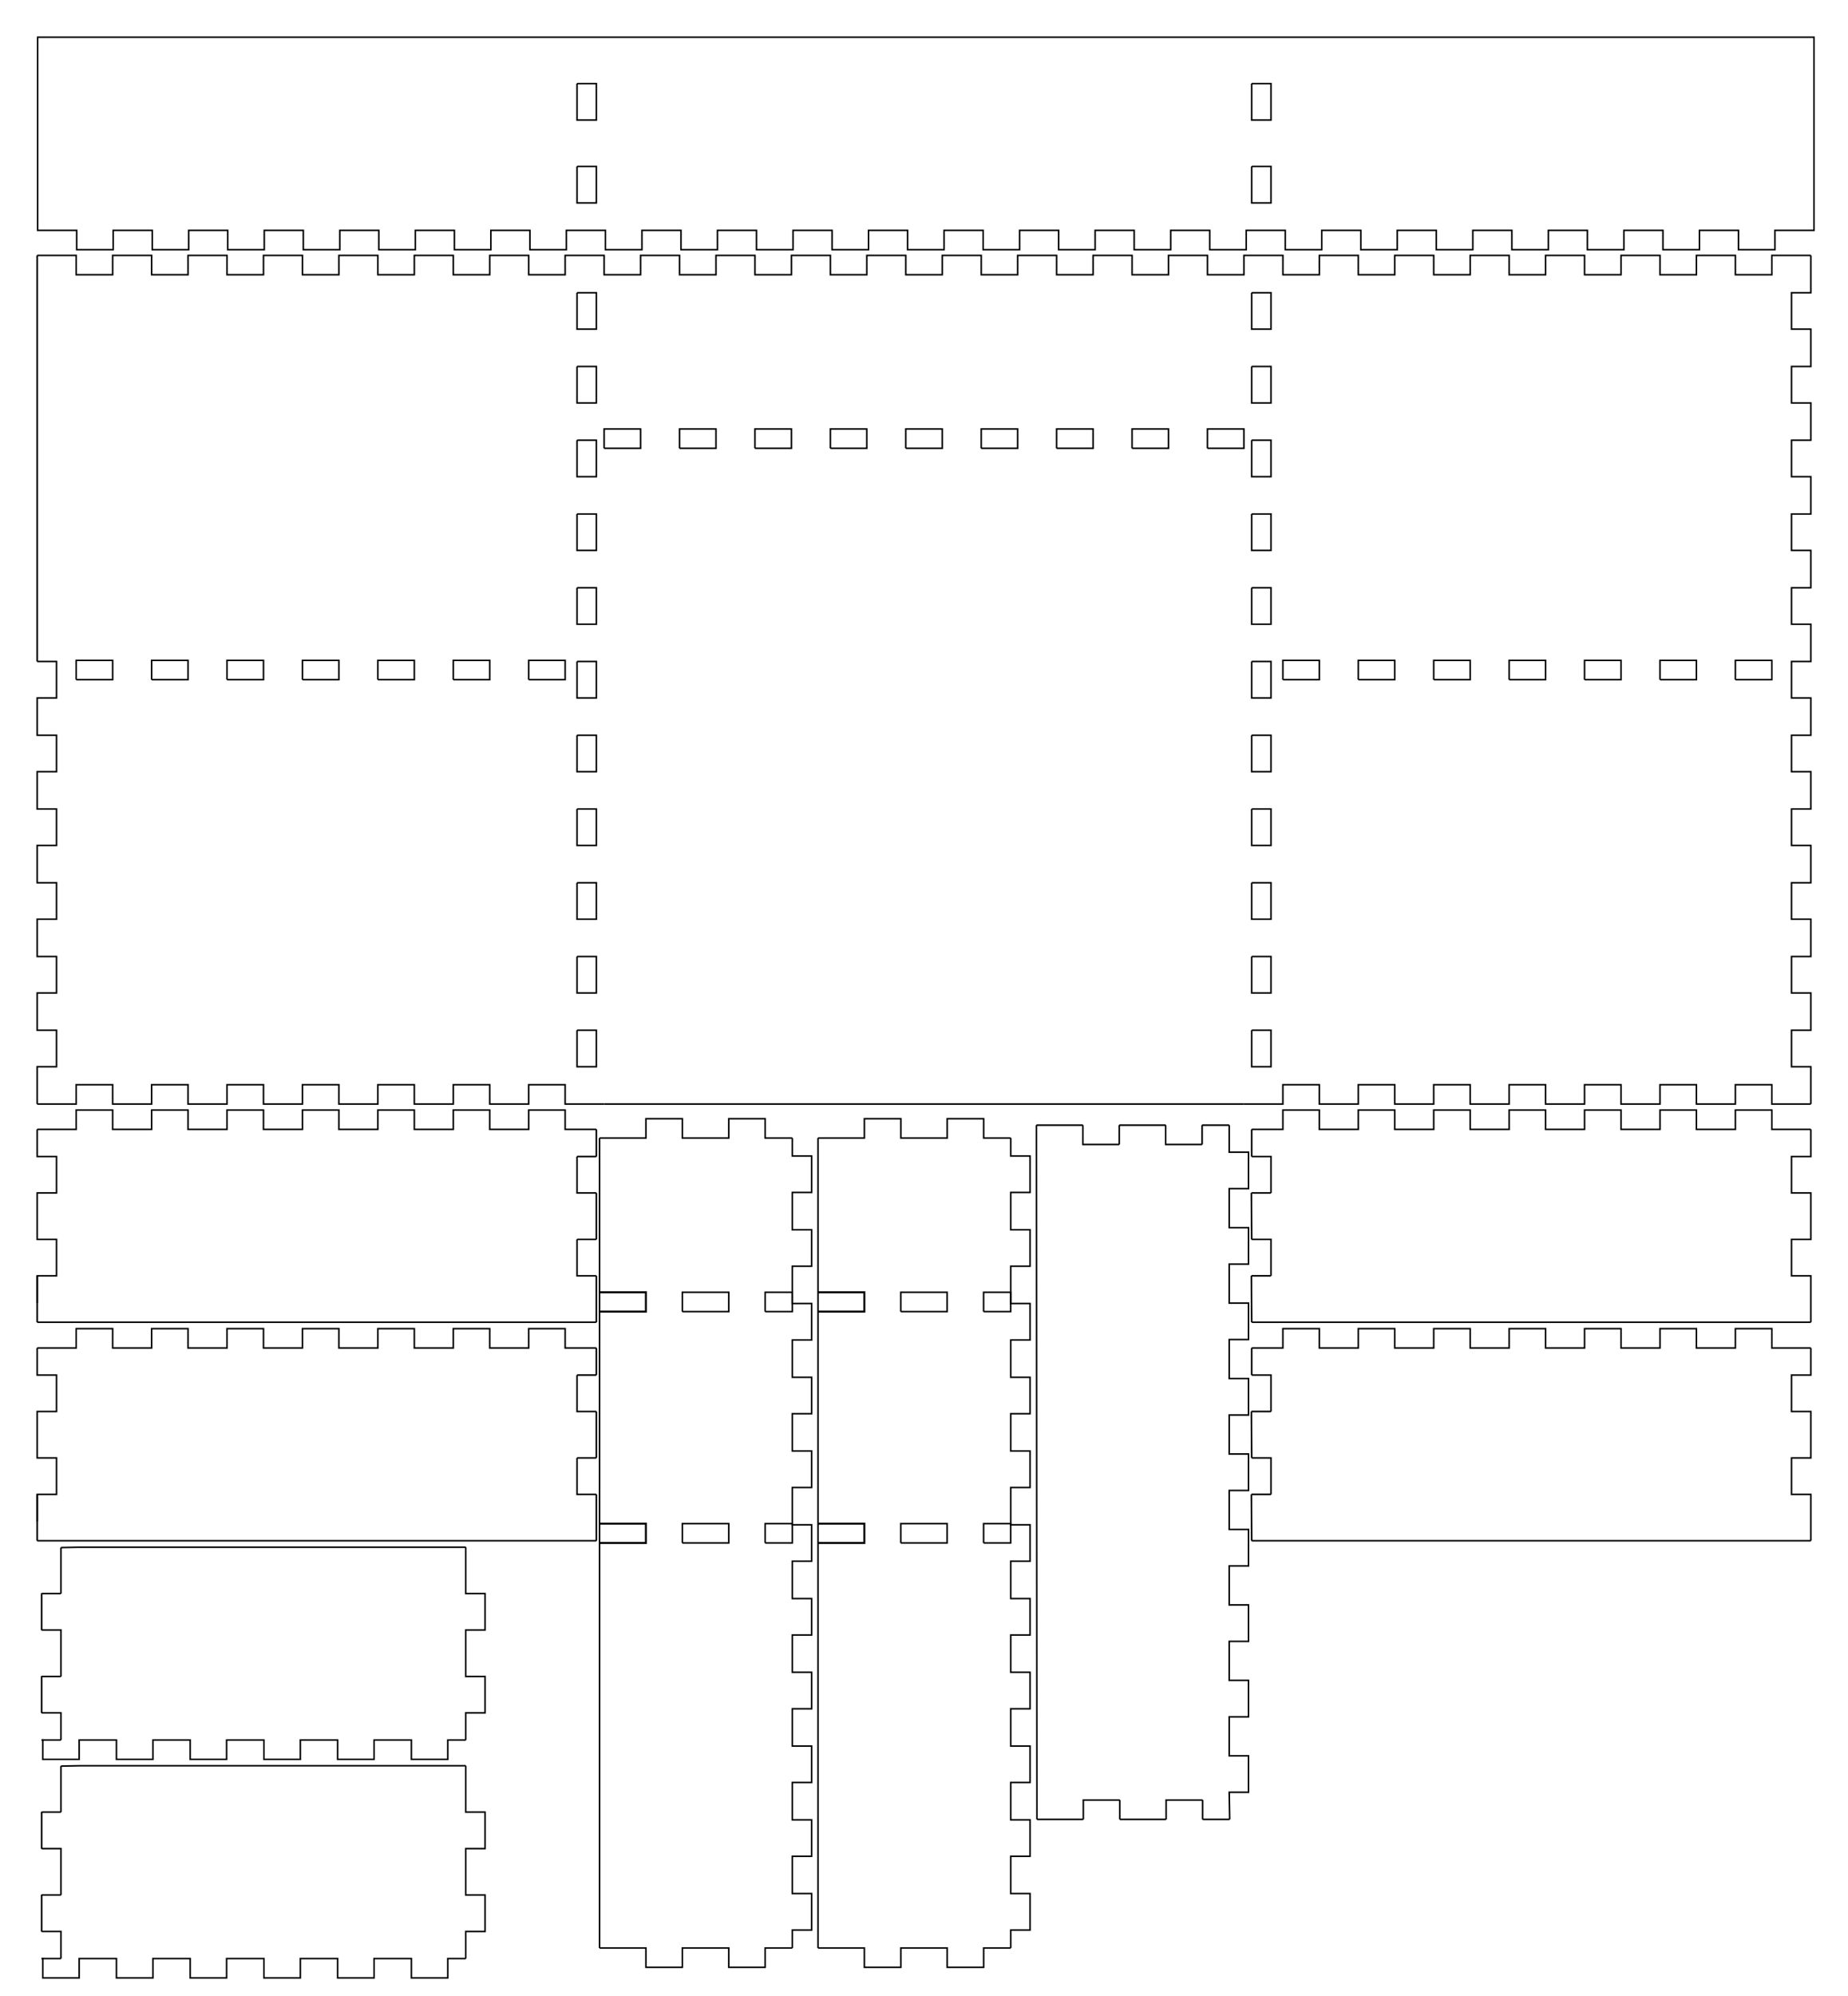 <?xml version="1.0" encoding="UTF-8" standalone="no"?>
<!-- Created with Inkscape (http://www.inkscape.org/) -->

<svg
   xmlns:dc="http://purl.org/dc/elements/1.1/"
   xmlns:cc="http://creativecommons.org/ns#"
   xmlns:rdf="http://www.w3.org/1999/02/22-rdf-syntax-ns#"
   xmlns:svg="http://www.w3.org/2000/svg"
   xmlns="http://www.w3.org/2000/svg"
   xmlns:sodipodi="http://sodipodi.sourceforge.net/DTD/sodipodi-0.dtd"
   xmlns:inkscape="http://www.inkscape.org/namespaces/inkscape"
   id="svg8"
   version="1.1"
   viewBox="0 0 304.359 328.554"
   height="328.554mm"
   width="304.359mm"
   sodipodi:docname="drawer_base.svg"
   inkscape:version="0.92.1 r15371">
  <sodipodi:namedview
     fit-margin-bottom="6"
     fit-margin-right="6"
     fit-margin-left="6"
     fit-margin-top="6"
     inkscape:window-maximized="1"
     inkscape:window-y="-8"
     inkscape:window-x="-8"
     inkscape:window-height="997"
     inkscape:window-width="1680"
     showgrid="false"
     inkscape:current-layer="layer1"
     inkscape:document-units="mm"
     inkscape:cy="423.36953"
     inkscape:cx="280.78699"
     inkscape:zoom="0.49497475"
     inkscape:pageshadow="2"
     inkscape:pageopacity="0.0"
     borderopacity="1.0"
     bordercolor="#666666"
     pagecolor="#ffffff"
     id="base" />
  <defs
     id="defs2">
    <inkscape:path-effect
       effect="bspline"
       id="path-effect9081"
       is_visible="true"
       weight="33.333"
       steps="2"
       helper_size="0"
       apply_no_weight="true"
       apply_with_weight="true"
       only_selected="false" />
    <inkscape:path-effect
       effect="bspline"
       id="path-effect8859"
       is_visible="true"
       weight="33.333"
       steps="2"
       helper_size="0"
       apply_no_weight="true"
       apply_with_weight="true"
       only_selected="false" />
    <inkscape:path-effect
       effect="bspline"
       id="path-effect8855"
       is_visible="true"
       weight="33.333"
       steps="2"
       helper_size="0"
       apply_no_weight="true"
       apply_with_weight="true"
       only_selected="false" />
    <inkscape:path-effect
       effect="bspline"
       id="path-effect8827"
       is_visible="true"
       weight="33.333"
       steps="2"
       helper_size="0"
       apply_no_weight="true"
       apply_with_weight="true"
       only_selected="false" />
    <inkscape:path-effect
       effect="bspline"
       id="path-effect8823"
       is_visible="true"
       weight="33.333"
       steps="2"
       helper_size="0"
       apply_no_weight="true"
       apply_with_weight="true"
       only_selected="false" />
    <inkscape:path-effect
       effect="bspline"
       id="path-effect8819"
       is_visible="true"
       weight="33.333"
       steps="2"
       helper_size="0"
       apply_no_weight="true"
       apply_with_weight="true"
       only_selected="false" />
    <inkscape:path-effect
       effect="bspline"
       id="path-effect8815"
       is_visible="true"
       weight="33.333"
       steps="2"
       helper_size="0"
       apply_no_weight="true"
       apply_with_weight="true"
       only_selected="false" />
    <inkscape:path-effect
       effect="bspline"
       id="path-effect8811"
       is_visible="true"
       weight="33.333"
       steps="2"
       helper_size="0"
       apply_no_weight="true"
       apply_with_weight="true"
       only_selected="false" />
    <inkscape:path-effect
       effect="bspline"
       id="path-effect8807"
       is_visible="true"
       weight="33.333"
       steps="2"
       helper_size="0"
       apply_no_weight="true"
       apply_with_weight="true"
       only_selected="false" />
    <inkscape:path-effect
       effect="bspline"
       id="path-effect8803"
       is_visible="true"
       weight="33.333"
       steps="2"
       helper_size="0"
       apply_no_weight="true"
       apply_with_weight="true"
       only_selected="false" />
    <inkscape:path-effect
       effect="bspline"
       id="path-effect8585"
       is_visible="true"
       weight="33.333"
       steps="2"
       helper_size="0"
       apply_no_weight="true"
       apply_with_weight="true"
       only_selected="false" />
    <inkscape:path-effect
       effect="bspline"
       id="path-effect8581"
       is_visible="true"
       weight="33.333"
       steps="2"
       helper_size="0"
       apply_no_weight="true"
       apply_with_weight="true"
       only_selected="false" />
    <inkscape:path-effect
       effect="bspline"
       id="path-effect8556"
       is_visible="true"
       weight="33.333"
       steps="2"
       helper_size="0"
       apply_no_weight="true"
       apply_with_weight="true"
       only_selected="false" />
    <inkscape:path-effect
       effect="bspline"
       id="path-effect8552"
       is_visible="true"
       weight="33.333"
       steps="2"
       helper_size="0"
       apply_no_weight="true"
       apply_with_weight="true"
       only_selected="false" />
    <inkscape:path-effect
       effect="bspline"
       id="path-effect8552-3"
       is_visible="true"
       weight="33.333"
       steps="2"
       helper_size="0"
       apply_no_weight="true"
       apply_with_weight="true"
       only_selected="false" />
    <inkscape:path-effect
       effect="bspline"
       id="path-effect8585-2"
       is_visible="true"
       weight="33.333"
       steps="2"
       helper_size="0"
       apply_no_weight="true"
       apply_with_weight="true"
       only_selected="false" />
    <inkscape:path-effect
       effect="bspline"
       id="path-effect8552-35"
       is_visible="true"
       weight="33.333"
       steps="2"
       helper_size="0"
       apply_no_weight="true"
       apply_with_weight="true"
       only_selected="false" />
    <inkscape:path-effect
       effect="bspline"
       id="path-effect8552-35-2"
       is_visible="true"
       weight="33.333"
       steps="2"
       helper_size="0"
       apply_no_weight="true"
       apply_with_weight="true"
       only_selected="false" />
    <inkscape:path-effect
       effect="bspline"
       id="path-effect8859-6"
       is_visible="true"
       weight="33.333"
       steps="2"
       helper_size="0"
       apply_no_weight="true"
       apply_with_weight="true"
       only_selected="false" />
    <inkscape:path-effect
       effect="bspline"
       id="path-effect8855-2"
       is_visible="true"
       weight="33.333"
       steps="2"
       helper_size="0"
       apply_no_weight="true"
       apply_with_weight="true"
       only_selected="false" />
    <inkscape:path-effect
       effect="bspline"
       id="path-effect8827-6"
       is_visible="true"
       weight="33.333"
       steps="2"
       helper_size="0"
       apply_no_weight="true"
       apply_with_weight="true"
       only_selected="false" />
    <inkscape:path-effect
       effect="bspline"
       id="path-effect8823-0"
       is_visible="true"
       weight="33.333"
       steps="2"
       helper_size="0"
       apply_no_weight="true"
       apply_with_weight="true"
       only_selected="false" />
    <inkscape:path-effect
       effect="bspline"
       id="path-effect8819-4"
       is_visible="true"
       weight="33.333"
       steps="2"
       helper_size="0"
       apply_no_weight="true"
       apply_with_weight="true"
       only_selected="false" />
    <inkscape:path-effect
       effect="bspline"
       id="path-effect8815-3"
       is_visible="true"
       weight="33.333"
       steps="2"
       helper_size="0"
       apply_no_weight="true"
       apply_with_weight="true"
       only_selected="false" />
    <inkscape:path-effect
       effect="bspline"
       id="path-effect8811-7"
       is_visible="true"
       weight="33.333"
       steps="2"
       helper_size="0"
       apply_no_weight="true"
       apply_with_weight="true"
       only_selected="false" />
    <inkscape:path-effect
       effect="bspline"
       id="path-effect8807-2"
       is_visible="true"
       weight="33.333"
       steps="2"
       helper_size="0"
       apply_no_weight="true"
       apply_with_weight="true"
       only_selected="false" />
    <inkscape:path-effect
       effect="bspline"
       id="path-effect8803-0"
       is_visible="true"
       weight="33.333"
       steps="2"
       helper_size="0"
       apply_no_weight="true"
       apply_with_weight="true"
       only_selected="false" />
    <inkscape:path-effect
       effect="bspline"
       id="path-effect8803-5"
       is_visible="true"
       weight="33.333"
       steps="2"
       helper_size="0"
       apply_no_weight="true"
       apply_with_weight="true"
       only_selected="false" />
    <inkscape:path-effect
       effect="bspline"
       id="path-effect8807-9"
       is_visible="true"
       weight="33.333"
       steps="2"
       helper_size="0"
       apply_no_weight="true"
       apply_with_weight="true"
       only_selected="false" />
    <inkscape:path-effect
       effect="bspline"
       id="path-effect8811-0"
       is_visible="true"
       weight="33.333"
       steps="2"
       helper_size="0"
       apply_no_weight="true"
       apply_with_weight="true"
       only_selected="false" />
    <inkscape:path-effect
       effect="bspline"
       id="path-effect8815-4"
       is_visible="true"
       weight="33.333"
       steps="2"
       helper_size="0"
       apply_no_weight="true"
       apply_with_weight="true"
       only_selected="false" />
    <inkscape:path-effect
       effect="bspline"
       id="path-effect8819-5"
       is_visible="true"
       weight="33.333"
       steps="2"
       helper_size="0"
       apply_no_weight="true"
       apply_with_weight="true"
       only_selected="false" />
    <inkscape:path-effect
       effect="bspline"
       id="path-effect8823-5"
       is_visible="true"
       weight="33.333"
       steps="2"
       helper_size="0"
       apply_no_weight="true"
       apply_with_weight="true"
       only_selected="false" />
    <inkscape:path-effect
       effect="bspline"
       id="path-effect8827-7"
       is_visible="true"
       weight="33.333"
       steps="2"
       helper_size="0"
       apply_no_weight="true"
       apply_with_weight="true"
       only_selected="false" />
    <inkscape:path-effect
       effect="bspline"
       id="path-effect8855-3"
       is_visible="true"
       weight="33.333"
       steps="2"
       helper_size="0"
       apply_no_weight="true"
       apply_with_weight="true"
       only_selected="false" />
    <inkscape:path-effect
       effect="bspline"
       id="path-effect8859-7"
       is_visible="true"
       weight="33.333"
       steps="2"
       helper_size="0"
       apply_no_weight="true"
       apply_with_weight="true"
       only_selected="false" />
    <inkscape:path-effect
       effect="bspline"
       id="path-effect9081-4"
       is_visible="true"
       weight="33.333"
       steps="2"
       helper_size="0"
       apply_no_weight="true"
       apply_with_weight="true"
       only_selected="false" />
    <inkscape:path-effect
       effect="bspline"
       id="path-effect8585-2-3"
       is_visible="true"
       weight="33.333"
       steps="2"
       helper_size="0"
       apply_no_weight="true"
       apply_with_weight="true"
       only_selected="false" />
    <inkscape:path-effect
       effect="bspline"
       id="path-effect8585-2-3-2"
       is_visible="true"
       weight="33.333"
       steps="2"
       helper_size="0"
       apply_no_weight="true"
       apply_with_weight="true"
       only_selected="false" />
    <inkscape:path-effect
       effect="bspline"
       id="path-effect9081-4-2"
       is_visible="true"
       weight="33.333"
       steps="2"
       helper_size="0"
       apply_no_weight="true"
       apply_with_weight="true"
       only_selected="false" />
    <inkscape:path-effect
       effect="bspline"
       id="path-effect8815-4-5"
       is_visible="true"
       weight="33.333"
       steps="2"
       helper_size="0"
       apply_no_weight="true"
       apply_with_weight="true"
       only_selected="false" />
    <inkscape:path-effect
       effect="bspline"
       id="path-effect8807-9-3"
       is_visible="true"
       weight="33.333"
       steps="2"
       helper_size="0"
       apply_no_weight="true"
       apply_with_weight="true"
       only_selected="false" />
    <inkscape:path-effect
       effect="bspline"
       id="path-effect8803-5-3"
       is_visible="true"
       weight="33.333"
       steps="2"
       helper_size="0"
       apply_no_weight="true"
       apply_with_weight="true"
       only_selected="false" />
    <inkscape:path-effect
       effect="bspline"
       id="path-effect8803-5-3-1"
       is_visible="true"
       weight="33.333"
       steps="2"
       helper_size="0"
       apply_no_weight="true"
       apply_with_weight="true"
       only_selected="false" />
    <inkscape:path-effect
       effect="bspline"
       id="path-effect8807-9-3-0"
       is_visible="true"
       weight="33.333"
       steps="2"
       helper_size="0"
       apply_no_weight="true"
       apply_with_weight="true"
       only_selected="false" />
    <inkscape:path-effect
       effect="bspline"
       id="path-effect8815-4-5-0"
       is_visible="true"
       weight="33.333"
       steps="2"
       helper_size="0"
       apply_no_weight="true"
       apply_with_weight="true"
       only_selected="false" />
    <inkscape:path-effect
       effect="bspline"
       id="path-effect9081-4-2-3"
       is_visible="true"
       weight="33.333"
       steps="2"
       helper_size="0"
       apply_no_weight="true"
       apply_with_weight="true"
       only_selected="false" />
    <inkscape:path-effect
       effect="bspline"
       id="path-effect8803-5-3-1-1"
       is_visible="true"
       weight="33.333"
       steps="2"
       helper_size="0"
       apply_no_weight="true"
       apply_with_weight="true"
       only_selected="false" />
    <inkscape:path-effect
       effect="bspline"
       id="path-effect8807-9-3-0-1"
       is_visible="true"
       weight="33.333"
       steps="2"
       helper_size="0"
       apply_no_weight="true"
       apply_with_weight="true"
       only_selected="false" />
    <inkscape:path-effect
       effect="bspline"
       id="path-effect8815-4-5-0-7"
       is_visible="true"
       weight="33.333"
       steps="2"
       helper_size="0"
       apply_no_weight="true"
       apply_with_weight="true"
       only_selected="false" />
    <inkscape:path-effect
       effect="bspline"
       id="path-effect9081-4-2-3-4"
       is_visible="true"
       weight="33.333"
       steps="2"
       helper_size="0"
       apply_no_weight="true"
       apply_with_weight="true"
       only_selected="false" />
  </defs>
  <g
     id="layer1"
     inkscape:groupmode="layer"
     inkscape:label="Cut"
     transform="translate(-30.793,5.122)"
     style="display:inline">
    <path
       id="path8144"
       inkscape:label="part"
       style="fill:none;stroke:#000000;stroke-width:0.254;stroke-miterlimit:4;stroke-dasharray:none"
       d="m 142.713,68.685 h 6 v -3.18 h -6 v 3.18"
       inkscape:connector-curvature="0" />
    <path
       id="path8146"
       inkscape:label="part"
       style="fill:none;stroke:#000000;stroke-width:0.254;stroke-miterlimit:4;stroke-dasharray:none"
       d="m 155.133,68.685 h 6 v -3.18 h -6 v 3.18"
       inkscape:connector-curvature="0" />
    <path
       id="path8148"
       inkscape:label="part"
       style="fill:none;stroke:#000000;stroke-width:0.254;stroke-miterlimit:4;stroke-dasharray:none"
       d="m 167.554,68.685 h 6 v -3.18 h -6 v 3.18"
       inkscape:connector-curvature="0" />
    <path
       id="path8150"
       inkscape:label="part"
       style="fill:none;stroke:#000000;stroke-width:0.254;stroke-miterlimit:4;stroke-dasharray:none"
       d="m 179.975,68.685 h 6 v -3.18 h -6 v 3.18"
       inkscape:connector-curvature="0" />
    <path
       id="path8152"
       inkscape:label="part"
       style="fill:none;stroke:#000000;stroke-width:0.254;stroke-miterlimit:4;stroke-dasharray:none"
       d="m 192.396,68.685 h 6 v -3.18 h -6 v 3.18"
       inkscape:connector-curvature="0" />
    <path
       id="path8154"
       inkscape:label="part"
       style="fill:none;stroke:#000000;stroke-width:0.254;stroke-miterlimit:4;stroke-dasharray:none"
       d="m 204.817,68.685 h 6 v -3.18 h -6 v 3.18"
       inkscape:connector-curvature="0" />
    <path
       id="path8156"
       inkscape:label="part"
       style="fill:none;stroke:#000000;stroke-width:0.254;stroke-miterlimit:4;stroke-dasharray:none"
       d="m 217.238,68.685 h 6 v -3.18 h -6 v 3.18"
       inkscape:connector-curvature="0" />
    <path
       id="path8174"
       inkscape:label="part"
       style="fill:none;stroke:#000000;stroke-width:0.254;stroke-miterlimit:4;stroke-dasharray:none"
       d="m 36.925,36.925 h 6.421 v 3.18 h 6 v -3.18 h 6.421 v 3.18 h 6 v -3.18 H 68.188 v 3.18 h 6 v -3.18 h 6.421 v 3.18 h 6 v -3.18 h 6.421 v 3.18 h 6 v -3.18 H 105.45 v 3.18 h 6 v -3.18 h 6.421 v 3.18 h 6 v -3.18 h 6.421 v 3.18 h 6 v -3.18 h 6.421 v 3.18 h 6 v -3.18 h 6.421 v 3.18 h 6 v -3.18 h 6.421 v 3.18 h 6 v -3.18 h 6.421 v 3.18 h 6 v -3.18 h 6.421 v 3.18 h 6 v -3.18 h 6.421 v 3.18 h 6 v -3.18 h 6.421 v 3.18 h 6 v -3.18 h 6.421 v 3.18 h 6 v -3.18 h 6.421 v 3.18 h 6 v -3.18 H 254.5 v 3.18 h 6 v -3.18 h 6.421 v 3.18 h 6 v -3.18 h 6.421 v 3.18 h 6 v -3.18 h 6.421 v 3.18 h 6 v -3.18 h 6.421 v 3.18 h 6 v -3.18 h 6.421 v 3.18 h 6 v -3.18 h 6.421"
       inkscape:connector-curvature="0" />
    <path
       id="path8220"
       inkscape:label="part"
       style="fill:none;stroke:#000000;stroke-width:0.254;stroke-miterlimit:4;stroke-dasharray:none"
       d="m 329.025,36.925 v 6.142 h -3.18 v 6 h 3.18 v 6.142 h -3.18 v 6 h 3.18 v 6.142 h -3.18 v 6 h 3.18 v 6.142 h -3.18 v 6 h 3.18 v 6.142 h -3.18 v 6 h 3.18 V 103.775 h -3.18 v 6 h 3.18 v 6.142 h -3.18 v 6 h 3.18 v 6.142 h -3.18 v 6 h 3.18 V 140.2 h -3.18 v 6 h 3.18 v 6.142 h -3.18 v 6 h 3.18 v 6.142 h -3.18 v 6 h 3.18 v 6.142"
       inkscape:connector-curvature="0" />
    <path
       id="path8222"
       inkscape:label="part"
       style="fill:none;stroke:#000000;stroke-width:0.254;stroke-miterlimit:4;stroke-dasharray:none"
       d="m 329.025,176.625 h -6.421 v -3.18 h -6 v 3.18 h -6.421 v -3.18 h -6 v 3.18 h -6.421 v -3.18 h -6 v 3.18 h -6.421 v -3.18 h -6 v 3.18 h -6.421 v -3.18 h -6 v 3.18 H 260.5 v -3.18 h -6 v 3.18 h -6.421 v -3.18 h -6 v 3.18 h -6.421 m -105.367,0 h -6.421 v -3.18 h -6 v 3.18 H 111.45 v -3.18 h -6 v 3.18 h -6.421 v -3.18 h -6 v 3.18 h -6.421 v -3.18 h -6 v 3.18 H 74.188 v -3.18 h -6 v 3.18 h -6.421 v -3.18 h -6 v 3.18 h -6.421 v -3.18 h -6 v 3.18 h -6.421"
       inkscape:connector-curvature="0"
       sodipodi:nodetypes="cccccccccccccccccccccccccccccccccccccccccccccccccccccccccccc" />
    <path
       id="path8224"
       inkscape:label="part"
       style="fill:none;stroke:#000000;stroke-width:0.254;stroke-miterlimit:4;stroke-dasharray:none"
       d="m 36.925,176.625 v -6.142 h 3.18 v -6 h -3.18 v -6.142 h 3.18 v -6 h -3.18 V 146.2 h 3.18 v -6 h -3.18 v -6.142 h 3.18 v -6 h -3.18 v -6.142 h 3.18 v -6 h -3.18 V 109.775 h 3.18 v -6 h -3.18"
       inkscape:connector-curvature="0"
       sodipodi:nodetypes="ccccccccccccccccccccccccc" />
    <path
       id="path8128"
       inkscape:label="part"
       style="fill:none;stroke:#000000;stroke-width:0.254;stroke-miterlimit:4;stroke-dasharray:none"
       d="m 43.346,106.77 h 6 v -3.18 h -6 v 3.18"
       inkscape:connector-curvature="0" />
    <path
       id="path8130"
       inkscape:label="part"
       style="fill:none;stroke:#000000;stroke-width:0.254;stroke-miterlimit:4;stroke-dasharray:none"
       d="m 55.767,106.77 h 6 v -3.18 h -6 v 3.18"
       inkscape:connector-curvature="0" />
    <path
       id="path8132"
       inkscape:label="part"
       style="fill:none;stroke:#000000;stroke-width:0.254;stroke-miterlimit:4;stroke-dasharray:none"
       d="m 68.188,106.77 h 6 v -3.18 h -6 v 3.18"
       inkscape:connector-curvature="0" />
    <path
       id="path8134"
       inkscape:label="part"
       style="fill:none;stroke:#000000;stroke-width:0.254;stroke-miterlimit:4;stroke-dasharray:none"
       d="m 80.608,106.77 h 6 v -3.18 h -6 v 3.18"
       inkscape:connector-curvature="0" />
    <path
       id="path8136"
       inkscape:label="part"
       style="fill:none;stroke:#000000;stroke-width:0.254;stroke-miterlimit:4;stroke-dasharray:none"
       d="m 93.029,106.77 h 6 v -3.18 h -6 v 3.18"
       inkscape:connector-curvature="0" />
    <path
       id="path8138"
       inkscape:label="part"
       style="fill:none;stroke:#000000;stroke-width:0.254;stroke-miterlimit:4;stroke-dasharray:none"
       d="m 105.45,106.77 h 6 v -3.18 h -6 v 3.18"
       inkscape:connector-curvature="0" />
    <path
       id="path8140"
       inkscape:label="part"
       style="fill:none;stroke:#000000;stroke-width:0.254;stroke-miterlimit:4;stroke-dasharray:none"
       d="m 117.871,106.77 h 6 v -3.18 h -6 v 3.18"
       inkscape:connector-curvature="0" />
    <path
       id="path8142"
       inkscape:label="part"
       style="fill:none;stroke:#000000;stroke-width:0.254;stroke-miterlimit:4;stroke-dasharray:none"
       d="m 130.292,68.685 h 6 v -3.18 h -6 v 3.18"
       inkscape:connector-curvature="0" />
    <path
       id="path8158"
       inkscape:label="part"
       style="fill:none;stroke:#000000;stroke-width:0.254;stroke-miterlimit:4;stroke-dasharray:none"
       d="m 229.658,68.685 h 6 v -3.18 h -6 v 3.18"
       inkscape:connector-curvature="0" />
    <path
       id="path8160"
       inkscape:label="part"
       style="fill:none;stroke:#000000;stroke-width:0.254;stroke-miterlimit:4;stroke-dasharray:none"
       d="m 242.079,106.77 h 6 v -3.18 h -6 v 3.18"
       inkscape:connector-curvature="0" />
    <path
       id="path8162"
       inkscape:label="part"
       style="fill:none;stroke:#000000;stroke-width:0.254;stroke-miterlimit:4;stroke-dasharray:none"
       d="m 254.5,106.77 h 6 v -3.18 h -6 v 3.18"
       inkscape:connector-curvature="0" />
    <path
       id="path8164"
       inkscape:label="part"
       style="fill:none;stroke:#000000;stroke-width:0.254;stroke-miterlimit:4;stroke-dasharray:none"
       d="m 266.921,106.77 h 6 v -3.18 h -6 v 3.18"
       inkscape:connector-curvature="0" />
    <path
       id="path8166"
       inkscape:label="part"
       style="fill:none;stroke:#000000;stroke-width:0.254;stroke-miterlimit:4;stroke-dasharray:none"
       d="m 279.342,106.77 h 6 v -3.18 h -6 v 3.18"
       inkscape:connector-curvature="0" />
    <path
       id="path8168"
       inkscape:label="part"
       style="fill:none;stroke:#000000;stroke-width:0.254;stroke-miterlimit:4;stroke-dasharray:none"
       d="m 291.762,106.77 h 6 v -3.18 h -6 v 3.18"
       inkscape:connector-curvature="0" />
    <path
       id="path8170"
       inkscape:label="part"
       style="fill:none;stroke:#000000;stroke-width:0.254;stroke-miterlimit:4;stroke-dasharray:none"
       d="m 304.183,106.77 h 6 v -3.18 h -6 v 3.18"
       inkscape:connector-curvature="0" />
    <path
       id="path8172"
       inkscape:label="part"
       style="fill:none;stroke:#000000;stroke-width:0.254;stroke-miterlimit:4;stroke-dasharray:none"
       d="m 316.604,106.77 h 6 v -3.18 h -6 v 3.18"
       inkscape:connector-curvature="0" />
    <path
       id="path8176"
       inkscape:label="part"
       style="fill:none;stroke:#000000;stroke-width:0.254;stroke-miterlimit:4;stroke-dasharray:none"
       d="m 236.94,43.067 v 6 h 3.18 v -6 h -3.18"
       inkscape:connector-curvature="0" />
    <path
       id="path8180"
       inkscape:label="part"
       style="fill:none;stroke:#000000;stroke-width:0.254;stroke-miterlimit:4;stroke-dasharray:none"
       d="m 236.94,55.208 v 6 h 3.18 v -6 h -3.18"
       inkscape:connector-curvature="0" />
    <path
       id="path8184"
       inkscape:label="part"
       style="fill:none;stroke:#000000;stroke-width:0.254;stroke-miterlimit:4;stroke-dasharray:none"
       d="m 236.94,67.35 v 6 h 3.18 v -6 h -3.18"
       inkscape:connector-curvature="0" />
    <path
       id="path8188"
       inkscape:label="part"
       style="fill:none;stroke:#000000;stroke-width:0.254;stroke-miterlimit:4;stroke-dasharray:none"
       d="m 236.94,79.492 v 6 h 3.18 v -6 h -3.18"
       inkscape:connector-curvature="0" />
    <path
       id="path8192"
       inkscape:label="part"
       style="fill:none;stroke:#000000;stroke-width:0.254;stroke-miterlimit:4;stroke-dasharray:none"
       d="m 236.94,91.633 v 6 h 3.18 v -6 h -3.18"
       inkscape:connector-curvature="0" />
    <path
       id="path8196"
       inkscape:label="part"
       style="fill:none;stroke:#000000;stroke-width:0.254;stroke-miterlimit:4;stroke-dasharray:none"
       d="m 236.94,103.775 v 6 h 3.18 v -6 h -3.18"
       inkscape:connector-curvature="0" />
    <path
       id="path8200"
       inkscape:label="part"
       style="fill:none;stroke:#000000;stroke-width:0.254;stroke-miterlimit:4;stroke-dasharray:none"
       d="m 236.94,115.917 v 6 h 3.18 v -6 h -3.18"
       inkscape:connector-curvature="0" />
    <path
       id="path8204"
       inkscape:label="part"
       style="fill:none;stroke:#000000;stroke-width:0.254;stroke-miterlimit:4;stroke-dasharray:none"
       d="m 236.94,128.058 v 6 h 3.18 v -6 h -3.18"
       inkscape:connector-curvature="0" />
    <path
       id="path8208"
       inkscape:label="part"
       style="fill:none;stroke:#000000;stroke-width:0.254;stroke-miterlimit:4;stroke-dasharray:none"
       d="m 236.94,140.2 v 6 h 3.18 v -6 h -3.18"
       inkscape:connector-curvature="0" />
    <path
       id="path8212"
       inkscape:label="part"
       style="fill:none;stroke:#000000;stroke-width:0.254;stroke-miterlimit:4;stroke-dasharray:none"
       d="m 236.94,152.342 v 6 h 3.18 v -6 h -3.18"
       inkscape:connector-curvature="0" />
    <path
       id="path8216"
       inkscape:label="part"
       style="fill:none;stroke:#000000;stroke-width:0.254;stroke-miterlimit:4;stroke-dasharray:none"
       d="m 236.94,164.483 v 6 h 3.18 v -6 h -3.18"
       inkscape:connector-curvature="0" />
    <path
       id="path8250"
       inkscape:label="part"
       style="fill:none;stroke:#000000;stroke-width:0.254;stroke-miterlimit:4;stroke-dasharray:none"
       d="m 236.94,8.642 v 6 h 3.18 V 8.642 h -3.18"
       inkscape:connector-curvature="0" />
    <path
       id="path8254"
       inkscape:label="part"
       style="fill:none;stroke:#000000;stroke-width:0.254;stroke-miterlimit:4;stroke-dasharray:none"
       d="m 236.94,22.283 v 6 h 3.18 v -6 h -3.18"
       inkscape:connector-curvature="0" />
    <path
       id="path8178"
       inkscape:label="part"
       style="fill:none;stroke:#000000;stroke-width:0.254;stroke-miterlimit:4;stroke-dasharray:none"
       d="m 125.83,43.067 v 6 h 3.18 v -6 h -3.18"
       inkscape:connector-curvature="0" />
    <path
       id="path8182"
       inkscape:label="part"
       style="fill:none;stroke:#000000;stroke-width:0.254;stroke-miterlimit:4;stroke-dasharray:none"
       d="m 125.83,55.208 v 6 h 3.18 v -6 h -3.18"
       inkscape:connector-curvature="0" />
    <path
       id="path8186"
       inkscape:label="part"
       style="fill:none;stroke:#000000;stroke-width:0.254;stroke-miterlimit:4;stroke-dasharray:none"
       d="m 125.83,67.35 v 6 h 3.18 v -6 h -3.18"
       inkscape:connector-curvature="0" />
    <path
       id="path8190"
       inkscape:label="part"
       style="fill:none;stroke:#000000;stroke-width:0.254;stroke-miterlimit:4;stroke-dasharray:none"
       d="m 125.83,79.492 v 6 h 3.18 v -6 h -3.18"
       inkscape:connector-curvature="0" />
    <path
       id="path8194"
       inkscape:label="part"
       style="fill:none;stroke:#000000;stroke-width:0.254;stroke-miterlimit:4;stroke-dasharray:none"
       d="m 125.83,91.633 v 6 h 3.18 v -6 h -3.18"
       inkscape:connector-curvature="0" />
    <path
       id="path8198"
       inkscape:label="part"
       style="fill:none;stroke:#000000;stroke-width:0.254;stroke-miterlimit:4;stroke-dasharray:none"
       d="m 125.83,103.775 v 6 h 3.18 v -6 h -3.18"
       inkscape:connector-curvature="0" />
    <path
       id="path8202"
       inkscape:label="part"
       style="fill:none;stroke:#000000;stroke-width:0.254;stroke-miterlimit:4;stroke-dasharray:none"
       d="m 125.83,115.917 v 6 h 3.18 v -6 h -3.18"
       inkscape:connector-curvature="0" />
    <path
       id="path8206"
       inkscape:label="part"
       style="fill:none;stroke:#000000;stroke-width:0.254;stroke-miterlimit:4;stroke-dasharray:none"
       d="m 125.83,128.058 v 6 h 3.18 v -6 h -3.18"
       inkscape:connector-curvature="0" />
    <path
       id="path8210"
       inkscape:label="part"
       style="fill:none;stroke:#000000;stroke-width:0.254;stroke-miterlimit:4;stroke-dasharray:none"
       d="m 125.83,140.2 v 6 h 3.18 v -6 h -3.18"
       inkscape:connector-curvature="0" />
    <path
       id="path8214"
       inkscape:label="part"
       style="fill:none;stroke:#000000;stroke-width:0.254;stroke-miterlimit:4;stroke-dasharray:none"
       d="m 125.83,152.342 v 6 h 3.18 v -6 h -3.18"
       inkscape:connector-curvature="0" />
    <path
       id="path8218"
       inkscape:label="part"
       style="fill:none;stroke:#000000;stroke-width:0.254;stroke-miterlimit:4;stroke-dasharray:none"
       d="m 125.83,164.483 v 6 h 3.18 v -6 h -3.18"
       inkscape:connector-curvature="0" />
    <path
       id="path8252"
       inkscape:label="part"
       style="fill:none;stroke:#000000;stroke-width:0.254;stroke-miterlimit:4;stroke-dasharray:none"
       d="m 125.83,8.642 v 6 h 3.18 V 8.642 h -3.18"
       inkscape:connector-curvature="0" />
    <path
       id="path8256"
       inkscape:label="part"
       style="fill:none;stroke:#000000;stroke-width:0.254;stroke-miterlimit:4;stroke-dasharray:none"
       d="m 125.83,22.283 v 6 h 3.18 v -6 h -3.18"
       inkscape:connector-curvature="0" />
    <path
       style="fill:none;stroke:#000000;stroke-width:0.96;stroke-miterlimit:4;stroke-dasharray:none"
       d="m 162.717,11.156 v 12 107.963 h 24.268 v 12.02 h 22.676 v -12.02 h 24.27 v 12.02 h 22.676 v -12.02 h 24.268 v 12.02 h 22.678 v -12.02 h 24.268 v 12.02 h 22.678 v -12.02 h 24.268 v 12.02 h 22.678 v -12.02 h 24.268 v 12.02 h 22.676 v -12.02 h 24.268 v 12.02 h 22.678 v -12.02 h 24.268 v 12.02 h 22.678 v -12.02 h 24.268 v 12.02 h 22.678 v -12.02 h 24.268 v 12.02 h 22.678 v -12.02 h 24.268 v 12.02 h 22.676 v -12.02 h 24.268 v 12.02 h 22.678 v -12.02 h 24.268 v 12.02 H 773 v -12.02 h 24.268 v 12.02 h 22.678 v -12.02 h 24.268 v 12.02 h 22.676 v -12.02 h 24.268 v 12.02 h 22.678 v -12.02 h 24.268 v 12.02 h 22.678 v -12.02 h 24.268 v 12.02 h 22.678 v -12.02 h 24.268 v 12.02 h 22.678 v -12.02 h 24.268 v 12.02 h 22.676 v -12.02 h 24.268 v 12.02 h 22.678 v -12.02 h 24.268 v 12.02 h 22.678 v -12.02 h 24.268 v 12.02 h 22.678 v -12.02 h 24.268 v -107.963 -12 z"
       transform="matrix(0.265,0,0,0.265,-6.127,-1.947)"
       id="path8260"
       inkscape:connector-curvature="0" />
    <path
       style="fill:none;fill-rule:evenodd;stroke:#000000;stroke-width:0.265px;stroke-linecap:butt;stroke-linejoin:miter;stroke-opacity:1"
       d="m 130.292,176.625 c 35.122,0 70.245,0 105.367,0"
       id="path8554"
       inkscape:connector-curvature="0"
       inkscape:path-effect="#path-effect8556"
       inkscape:original-d="m 130.29167,176.625 c 35.12248,-2.7e-4 70.24471,-2.7e-4 105.36667,0" />
    <path
       style="fill:none;fill-rule:evenodd;stroke:#000000;stroke-width:0.265px;stroke-linecap:butt;stroke-linejoin:miter;stroke-opacity:1"
       d="m 36.925,36.925 c 0,22.283 0,44.566 0,66.85"
       id="path8579"
       inkscape:connector-curvature="0"
       inkscape:path-effect="#path-effect8581"
       inkscape:original-d="m 36.924999,36.924998 c 2.65e-4,22.283068 2.65e-4,44.566403 0,66.850002" />
    <path
       id="path8066"
       inkscape:label="part"
       style="fill:none;stroke:#000000;stroke-width:0.254;stroke-miterlimit:4;stroke-dasharray:none"
       d="m 36.925,180.805 h 6.421 v -3.18 h 6 v 3.18 h 6.421 v -3.18 h 6 v 3.18 H 68.188 v -3.18 h 6 v 3.18 h 6.421 v -3.18 h 6 v 3.18 h 6.421 v -3.18 h 6 v 3.18 H 105.45 v -3.18 h 6 v 3.18 h 6.421 v -3.18 h 6 v 3.18 H 129.01 m 107.93,0 h 5.139 v -3.18 h 6 v 3.18 H 254.5 v -3.18 h 6 v 3.18 h 6.421 v -3.18 h 6 v 3.18 h 6.421 v -3.18 h 6 v 3.18 h 6.421 v -3.18 h 6 v 3.18 h 6.421 v -3.18 h 6 v 3.18 h 6.421 v -3.18 h 6 v 3.18 h 6.421"
       inkscape:connector-curvature="0"
       sodipodi:nodetypes="cccccccccccccccccccccccccccccccccccccccccccccccccccccccccccc" />
    <path
       id="path8076"
       inkscape:label="part"
       style="fill:none;stroke:#000000;stroke-width:0.254;stroke-miterlimit:4;stroke-dasharray:none"
       d="m 329.025,180.805 v 4.462 h -3.18 v 6 h 3.18 v 7.642 h -3.18 v 6 h 3.18 v 7.637"
       inkscape:connector-curvature="0"
       sodipodi:nodetypes="cccccccccc" />
    <path
       id="path8078"
       inkscape:label="part"
       style="fill:none;stroke:#000000;stroke-width:0.254;stroke-miterlimit:4;stroke-dasharray:none"
       d="m 329.025,212.545 h -6.421 v 0 h -6 v 0 h -6.421 v 0 h -6 v 0 h -6.421 v 0 h -6 v 0 h -6.421 v 0 h -6 v 0 h -6.421 v 0 h -6 v 0 H 260.5 v 0 h -6 v 0 h -6.421 v 0 h -6 v 0 h -5.139 m -107.93,0 h -5.139 v 0 h -6 v 0 H 111.45 v 0 h -6 v 0 h -6.421 v 0 h -6 v 0 h -6.421 v 0 h -6 v 0 H 74.188 v 0 h -6 v 0 h -6.421 v 0 h -6 v 0 h -6.421 v 0 h -6 v 0 h -6.421"
       inkscape:connector-curvature="0"
       sodipodi:nodetypes="cccccccccccccccccccccccccccccccccccccccccccccccccccccccccccc" />
    <path
       id="path8080"
       inkscape:label="part"
       style="fill:none;stroke:#000000;stroke-width:0.254;stroke-miterlimit:4;stroke-dasharray:none"
       d="m 36.925,209.37 v -4.462 h 3.18 v -6 h -3.18 v -7.642 h 3.18 v -6 h -3.18 V 180.805"
       inkscape:connector-curvature="0" />
    <path
       sodipodi:nodetypes="ccc"
       id="path8068"
       inkscape:label="part"
       style="fill:none;stroke:#000000;stroke-width:0.254;stroke-miterlimit:4;stroke-dasharray:none"
       d="m 240.12,191.267 v -6 h -3.18"
       inkscape:connector-curvature="0" />
    <path
       sodipodi:nodetypes="ccc"
       id="path8072"
       inkscape:label="part"
       style="fill:none;stroke:#000000;stroke-width:0.254;stroke-miterlimit:4;stroke-dasharray:none"
       d="m 240.12,204.908 v -6 h -3.18"
       inkscape:connector-curvature="0" />
    <path
       sodipodi:nodetypes="ccc"
       id="path8070"
       inkscape:label="part"
       style="fill:none;stroke:#000000;stroke-width:0.254;stroke-miterlimit:4;stroke-dasharray:none"
       d="m 125.83,185.267 v 6 h 3.18"
       inkscape:connector-curvature="0" />
    <path
       sodipodi:nodetypes="ccccc"
       id="path8074"
       inkscape:label="part"
       style="fill:none;stroke:#000000;stroke-width:0.254;stroke-miterlimit:4;stroke-dasharray:none"
       d="m 125.83,198.908 v 6 h 3.18 m 0,-6 h -3.18"
       inkscape:connector-curvature="0" />
    <path
       style="fill:none;fill-rule:evenodd;stroke:#000000;stroke-width:0.265px;stroke-linecap:butt;stroke-linejoin:miter;stroke-opacity:1"
       d="m 129.01,180.805 c 0,1.487 0,2.974 0,4.462"
       id="path8801"
       inkscape:connector-curvature="0"
       inkscape:path-effect="#path-effect8803"
       inkscape:original-d="m 129.01,180.805 c 2.6e-4,1.48695 2.6e-4,2.97417 0,4.46166" />
    <path
       style="fill:none;fill-rule:evenodd;stroke:#000000;stroke-width:0.265px;stroke-linecap:butt;stroke-linejoin:miter;stroke-opacity:1"
       d="m 129.01,191.267 c 0,2.547 0,5.094 0,7.642"
       id="path8805"
       inkscape:connector-curvature="0"
       inkscape:path-effect="#path-effect8807"
       inkscape:original-d="m 129.01,191.26666 c 2.6e-4,2.54696 2.6e-4,5.09418 0,7.64167" />
    <path
       style="fill:none;fill-rule:evenodd;stroke:#000000;stroke-width:0.265px;stroke-linecap:butt;stroke-linejoin:miter;stroke-opacity:1"
       d="m 36.925,204.908 c 0,2.545 0,5.091 0,7.637"
       id="path8809"
       inkscape:connector-curvature="0"
       inkscape:path-effect="#path-effect8811"
       inkscape:original-d="m 36.924999,204.90833 c 2.65e-4,2.54529 2.65e-4,5.09085 0,7.63667"
       sodipodi:nodetypes="cc" />
    <path
       style="fill:none;fill-rule:evenodd;stroke:#000000;stroke-width:0.265px;stroke-linecap:butt;stroke-linejoin:miter;stroke-opacity:1"
       d="m 125.83,185.267 c 1.06,0 2.12,0 3.18,0"
       id="path8813"
       inkscape:connector-curvature="0"
       inkscape:path-effect="#path-effect8815"
       inkscape:original-d="m 125.83,185.26666 c 1.06026,-2.7e-4 2.12026,-2.7e-4 3.18,0" />
    <path
       style="fill:none;fill-rule:evenodd;stroke:#000000;stroke-width:0.265px;stroke-linecap:butt;stroke-linejoin:miter;stroke-opacity:1"
       d="m 236.94,185.267 c 0,-1.487 0,-2.975 0,-4.462"
       id="path8817"
       inkscape:connector-curvature="0"
       inkscape:path-effect="#path-effect8819"
       inkscape:original-d="m 236.94001,185.26666 c 2.6e-4,-1.48749 2.6e-4,-2.97471 0,-4.46166" />
    <path
       style="fill:none;fill-rule:evenodd;stroke:#000000;stroke-width:0.265px;stroke-linecap:butt;stroke-linejoin:miter;stroke-opacity:1"
       d="m 236.94,212.545 c -0.017,-2.546 -0.035,-5.091 -0.052,-7.637"
       id="path8821"
       inkscape:connector-curvature="0"
       inkscape:path-effect="#path-effect8823"
       inkscape:original-d="m 236.94001,212.545 c -0.0171,-2.54582 -0.0345,-5.09138 -0.0522,-7.63667"
       sodipodi:nodetypes="cc" />
    <path
       style="fill:none;fill-rule:evenodd;stroke:#000000;stroke-width:0.265px;stroke-linecap:butt;stroke-linejoin:miter;stroke-opacity:1"
       d="m 240.12,204.908 c -1.077,0 -2.155,0 -3.232,0"
       id="path8825"
       inkscape:connector-curvature="0"
       inkscape:path-effect="#path-effect8827"
       inkscape:original-d="m 240.12001,204.90833 c -1.07714,-2.7e-4 -2.15453,-2.7e-4 -3.2322,0" />
    <path
       style="fill:none;fill-rule:evenodd;stroke:#000000;stroke-width:0.265px;stroke-linecap:butt;stroke-linejoin:miter;stroke-opacity:1"
       d="m 236.94,198.908 c -0.017,-2.547 -0.035,-5.095 -0.052,-7.642"
       id="path8853"
       inkscape:connector-curvature="0"
       inkscape:path-effect="#path-effect8855"
       inkscape:original-d="m 236.94001,198.90833 c -0.0171,-2.54749 -0.0345,-5.09471 -0.0522,-7.64167"
       sodipodi:nodetypes="cc" />
    <path
       style="fill:none;fill-rule:evenodd;stroke:#000000;stroke-width:0.265px;stroke-linecap:butt;stroke-linejoin:miter;stroke-opacity:1"
       d="m 240.12,191.267 c -1.077,0 -2.155,0 -3.232,0"
       id="path8857"
       inkscape:connector-curvature="0"
       inkscape:path-effect="#path-effect8859"
       inkscape:original-d="m 240.12001,191.26666 c -1.07714,-2.7e-4 -2.15453,-2.7e-4 -3.2322,0" />
    <path
       style="fill:none;fill-rule:evenodd;stroke:#000000;stroke-width:0.265px;stroke-linecap:butt;stroke-linejoin:miter;stroke-opacity:1"
       d="m 129.01,204.908 c 0,2.545 0,5.091 0,7.637"
       id="path9079"
       inkscape:connector-curvature="0"
       inkscape:path-effect="#path-effect9081"
       inkscape:original-d="m 129.01,204.90833 c 2.6e-4,2.54529 2.6e-4,5.09085 0,7.63667"
       sodipodi:nodetypes="cc" />
    <path
       id="path8120"
       inkscape:label="part"
       style="fill:none;stroke:#000000;stroke-width:0.254;stroke-miterlimit:4;stroke-dasharray:none"
       d="m 165.518,182.221 h 7.637 v -3.18 h 6 v 3.18 h 7.642 v -3.18 h 6 v 3.18 h 4.462"
       inkscape:connector-curvature="0"
       sodipodi:nodetypes="cccccccccc" />
    <path
       id="path8122"
       inkscape:label="part"
       style="fill:none;stroke:#000000;stroke-width:0.254;stroke-miterlimit:4;stroke-dasharray:none"
       d="m 197.258,182.221 v 2.962 h 3.18 v 6 h -3.18 v 6.142 h 3.18 v 6 h -3.18 v 6.142 h 3.18 v 6 h -3.18 v 6.142 h 3.18 v 6 h -3.18 v 6.142 h 3.18 v 6 h -3.18 v 6.142 h 3.18 v 6 h -3.18 v 6.142 h 3.18 v 6 h -3.18 v 6.142 h 3.18 v 6 h -3.18 v 6.142 h 3.18 v 6 h -3.18 v 6.142 h 3.18 v 6 h -3.18 v 6.142 h 3.18 v 6 h -3.18 v 2.962"
       inkscape:connector-curvature="0" />
    <path
       id="path8124"
       inkscape:label="part"
       style="fill:none;stroke:#000000;stroke-width:0.254;stroke-miterlimit:4;stroke-dasharray:none"
       d="m 197.258,315.561 h -4.462 v 3.18 h -6 v -3.18 h -7.642 v 3.18 h -6 v -3.18 h -7.637"
       inkscape:connector-curvature="0"
       sodipodi:nodetypes="cccccccccc" />
    <path
       id="path8126"
       inkscape:label="part"
       style="fill:none;stroke:#000000;stroke-width:0.254;stroke-miterlimit:4;stroke-dasharray:none"
       d="m 165.518,315.561 v -2.962 0 -6 0 -6.142 0 -6 0 -6.142 0 -6 0 -6.142 0 -6 0 -6.142 0 -6 0 -6.142 0 -6 0 -6.142 0 -6 0 -6.142 0 -6 0 -6.142 0 -6 0 -6.142 0 -6 0 -6.142 0 -6 0 -2.962"
       inkscape:connector-curvature="0" />
    <path
       id="path8120-8"
       inkscape:label="part"
       style="fill:none;stroke:#000000;stroke-width:0.254;stroke-miterlimit:4;stroke-dasharray:none"
       d="m 129.539,182.221 h 7.637 v -3.18 h 6 v 3.18 h 7.642 v -3.18 h 6 v 3.18 h 4.462"
       inkscape:connector-curvature="0"
       sodipodi:nodetypes="cccccccccc" />
    <path
       id="path8122-9"
       inkscape:label="part"
       style="fill:none;stroke:#000000;stroke-width:0.254;stroke-miterlimit:4;stroke-dasharray:none"
       d="m 161.279,182.221 v 2.962 h 3.18 v 6 h -3.18 v 6.142 h 3.18 v 6 h -3.18 v 6.142 h 3.18 v 6 h -3.18 v 6.142 h 3.18 v 6 h -3.18 v 6.142 h 3.18 v 6 h -3.18 v 6.142 h 3.18 v 6 h -3.18 v 6.142 h 3.18 v 6 h -3.18 v 6.142 h 3.18 v 6 h -3.18 v 6.142 h 3.18 v 6 h -3.18 v 6.142 h 3.18 v 6 h -3.18 v 6.142 h 3.18 v 6 h -3.18 v 2.962"
       inkscape:connector-curvature="0" />
    <path
       id="path8124-7"
       inkscape:label="part"
       style="fill:none;stroke:#000000;stroke-width:0.254;stroke-miterlimit:4;stroke-dasharray:none"
       d="m 161.279,315.561 h -4.462 v 3.18 h -6 v -3.18 h -7.642 v 3.18 h -6 v -3.18 h -7.637"
       inkscape:connector-curvature="0"
       sodipodi:nodetypes="cccccccccc" />
    <path
       id="path8126-0"
       inkscape:label="part"
       style="fill:none;stroke:#000000;stroke-width:0.254;stroke-miterlimit:4;stroke-dasharray:none"
       d="m 129.539,315.561 v -2.962 0 -6 0 -6.142 0 -6 0 -6.142 0 -6 0 -6.142 0 -6 0 -6.142 0 -6 0 -6.142 0 -6 0 -6.142 0 -6 0 -6.142 0 -6 0 -6.142 0 -6 0 -6.142 0 -6 0 -6.142 0 -6 0 -2.962"
       inkscape:connector-curvature="0" />
    <g
       id="g9898">
      <g
         id="g8608-4-4-8-1-7"
         transform="translate(128.534,104.031)">
        <path
           id="path8094-8-3-4-5-0"
           inkscape:label="part"
           style="fill:none;stroke:#000000;stroke-width:0.332;stroke-miterlimit:4;stroke-dasharray:none"
           d="m 1.014,106.77 h 7.627 v -3.18 H 1.014"
           inkscape:connector-curvature="0"
           sodipodi:nodetypes="cccc" />
        <path
           id="path8096-1-8-1-8-6"
           inkscape:label="part"
           style="fill:none;stroke:#000000;stroke-width:0.254;stroke-miterlimit:4;stroke-dasharray:none"
           d="m 14.642,106.77 h 7.642 v -3.18 h -7.642 v 3.18"
           inkscape:connector-curvature="0" />
        <path
           id="path8098-8-12-3-3-4"
           inkscape:label="part"
           style="fill:none;stroke:#000000;stroke-width:0.254;stroke-miterlimit:4;stroke-dasharray:none"
           d="m 28.283,106.77 h 4.462 v -3.18 h -4.462 v 3.18"
           inkscape:connector-curvature="0" />
      </g>
      <g
         style="display:inline"
         id="g8608-4-4-8-1-7-5"
         transform="translate(128.534,142.116)">
        <path
           id="path8094-8-3-4-5-0-5"
           inkscape:label="part"
           style="fill:none;stroke:#000000;stroke-width:0.332;stroke-miterlimit:4;stroke-dasharray:none"
           d="m 1.014,106.77 h 7.627 v -3.18 H 1.014"
           inkscape:connector-curvature="0"
           sodipodi:nodetypes="cccc" />
        <path
           id="path8096-1-8-1-8-6-8"
           inkscape:label="part"
           style="fill:none;stroke:#000000;stroke-width:0.254;stroke-miterlimit:4;stroke-dasharray:none"
           d="m 14.642,106.77 h 7.642 v -3.18 h -7.642 v 3.18"
           inkscape:connector-curvature="0" />
        <path
           id="path8098-8-12-3-3-4-2"
           inkscape:label="part"
           style="fill:none;stroke:#000000;stroke-width:0.254;stroke-miterlimit:4;stroke-dasharray:none"
           d="m 28.283,106.77 h 4.462 v -3.18 h -4.462 v 3.18"
           inkscape:connector-curvature="0" />
      </g>
    </g>
    <g
       transform="translate(0,35.978)"
       id="g9263-4">
      <path
         sodipodi:nodetypes="cccccccccccccccccccccccccccccccccccccccccccccccccccccccccccc"
         inkscape:connector-curvature="0"
         d="m 36.925,180.805 h 6.421 v -3.18 h 6 v 3.18 h 6.421 v -3.18 h 6 v 3.18 H 68.188 v -3.18 h 6 v 3.18 h 6.421 v -3.18 h 6 v 3.18 h 6.421 v -3.18 h 6 v 3.18 H 105.45 v -3.18 h 6 v 3.18 h 6.421 v -3.18 h 6 v 3.18 H 129.01 m 107.93,0 h 5.139 v -3.18 h 6 v 3.18 H 254.5 v -3.18 h 6 v 3.18 h 6.421 v -3.18 h 6 v 3.18 h 6.421 v -3.18 h 6 v 3.18 h 6.421 v -3.18 h 6 v 3.18 h 6.421 v -3.18 h 6 v 3.18 h 6.421 v -3.18 h 6 v 3.18 h 6.421"
         style="fill:none;stroke:#000000;stroke-width:0.254;stroke-miterlimit:4;stroke-dasharray:none"
         inkscape:label="part"
         id="path8066-7" />
      <path
         sodipodi:nodetypes="cccccccccc"
         inkscape:connector-curvature="0"
         d="m 329.025,180.805 v 4.462 h -3.18 v 6 h 3.18 v 7.642 h -3.18 v 6 h 3.18 v 7.637"
         style="fill:none;stroke:#000000;stroke-width:0.254;stroke-miterlimit:4;stroke-dasharray:none"
         inkscape:label="part"
         id="path8076-4" />
      <path
         sodipodi:nodetypes="cccccccccccccccccccccccccccccccccccccccccccccccccccccccccccc"
         inkscape:connector-curvature="0"
         d="m 329.025,212.545 h -6.421 v 0 h -6 v 0 h -6.421 v 0 h -6 v 0 h -6.421 v 0 h -6 v 0 h -6.421 v 0 h -6 v 0 h -6.421 v 0 h -6 v 0 H 260.5 v 0 h -6 v 0 h -6.421 v 0 h -6 v 0 h -5.139 m -107.93,0 h -5.139 v 0 h -6 v 0 H 111.45 v 0 h -6 v 0 h -6.421 v 0 h -6 v 0 h -6.421 v 0 h -6 v 0 H 74.188 v 0 h -6 v 0 h -6.421 v 0 h -6 v 0 h -6.421 v 0 h -6 v 0 h -6.421"
         style="fill:none;stroke:#000000;stroke-width:0.254;stroke-miterlimit:4;stroke-dasharray:none"
         inkscape:label="part"
         id="path8078-1" />
      <path
         inkscape:connector-curvature="0"
         d="m 36.925,209.37 v -4.462 h 3.18 v -6 h -3.18 v -7.642 h 3.18 v -6 h -3.18 V 180.805"
         style="fill:none;stroke:#000000;stroke-width:0.254;stroke-miterlimit:4;stroke-dasharray:none"
         inkscape:label="part"
         id="path8080-4" />
      <path
         inkscape:connector-curvature="0"
         d="m 240.12,191.267 v -6 h -3.18"
         style="fill:none;stroke:#000000;stroke-width:0.254;stroke-miterlimit:4;stroke-dasharray:none"
         inkscape:label="part"
         id="path8068-8"
         sodipodi:nodetypes="ccc" />
      <path
         inkscape:connector-curvature="0"
         d="m 240.12,204.908 v -6 h -3.18"
         style="fill:none;stroke:#000000;stroke-width:0.254;stroke-miterlimit:4;stroke-dasharray:none"
         inkscape:label="part"
         id="path8072-5"
         sodipodi:nodetypes="ccc" />
      <path
         inkscape:connector-curvature="0"
         d="m 125.83,185.267 v 6 h 3.18"
         style="fill:none;stroke:#000000;stroke-width:0.254;stroke-miterlimit:4;stroke-dasharray:none"
         inkscape:label="part"
         id="path8070-5"
         sodipodi:nodetypes="ccc" />
      <path
         inkscape:connector-curvature="0"
         d="m 125.83,198.908 v 6 h 3.18 m 0,-6 h -3.18"
         style="fill:none;stroke:#000000;stroke-width:0.254;stroke-miterlimit:4;stroke-dasharray:none"
         inkscape:label="part"
         id="path8074-5"
         sodipodi:nodetypes="ccccc" />
      <path
         inkscape:original-d="m 129.01,180.805 c 2.6e-4,1.48695 2.6e-4,2.97417 0,4.46166"
         inkscape:path-effect="#path-effect8803-5"
         inkscape:connector-curvature="0"
         id="path8801-8"
         d="m 129.01,180.805 c 0,1.487 0,2.974 0,4.462"
         style="fill:none;fill-rule:evenodd;stroke:#000000;stroke-width:0.265px;stroke-linecap:butt;stroke-linejoin:miter;stroke-opacity:1" />
      <path
         inkscape:original-d="m 129.01,191.26666 c 2.6e-4,2.54696 2.6e-4,5.09418 0,7.64167"
         inkscape:path-effect="#path-effect8807-9"
         inkscape:connector-curvature="0"
         id="path8805-1"
         d="m 129.01,191.267 c 0,2.547 0,5.094 0,7.642"
         style="fill:none;fill-rule:evenodd;stroke:#000000;stroke-width:0.265px;stroke-linecap:butt;stroke-linejoin:miter;stroke-opacity:1" />
      <path
         sodipodi:nodetypes="cc"
         inkscape:original-d="m 36.924999,204.90833 c 2.65e-4,2.54529 2.65e-4,5.09085 0,7.63667"
         inkscape:path-effect="#path-effect8811-0"
         inkscape:connector-curvature="0"
         id="path8809-6"
         d="m 36.925,204.908 c 0,2.545 0,5.091 0,7.637"
         style="fill:none;fill-rule:evenodd;stroke:#000000;stroke-width:0.265px;stroke-linecap:butt;stroke-linejoin:miter;stroke-opacity:1" />
      <path
         inkscape:original-d="m 125.83,185.26666 c 1.06026,-2.7e-4 2.12026,-2.7e-4 3.18,0"
         inkscape:path-effect="#path-effect8815-4"
         inkscape:connector-curvature="0"
         id="path8813-0"
         d="m 125.83,185.267 c 1.06,0 2.12,0 3.18,0"
         style="fill:none;fill-rule:evenodd;stroke:#000000;stroke-width:0.265px;stroke-linecap:butt;stroke-linejoin:miter;stroke-opacity:1" />
      <path
         inkscape:original-d="m 236.94001,185.26666 c 2.6e-4,-1.48749 2.6e-4,-2.97471 0,-4.46166"
         inkscape:path-effect="#path-effect8819-5"
         inkscape:connector-curvature="0"
         id="path8817-0"
         d="m 236.94,185.267 c 0,-1.487 0,-2.975 0,-4.462"
         style="fill:none;fill-rule:evenodd;stroke:#000000;stroke-width:0.265px;stroke-linecap:butt;stroke-linejoin:miter;stroke-opacity:1" />
      <path
         sodipodi:nodetypes="cc"
         inkscape:original-d="m 236.94001,212.545 c -0.0171,-2.54582 -0.0345,-5.09138 -0.0522,-7.63667"
         inkscape:path-effect="#path-effect8823-5"
         inkscape:connector-curvature="0"
         id="path8821-3"
         d="m 236.94,212.545 c -0.017,-2.546 -0.035,-5.091 -0.052,-7.637"
         style="fill:none;fill-rule:evenodd;stroke:#000000;stroke-width:0.265px;stroke-linecap:butt;stroke-linejoin:miter;stroke-opacity:1" />
      <path
         inkscape:original-d="m 240.12001,204.90833 c -1.07714,-2.7e-4 -2.15453,-2.7e-4 -3.2322,0"
         inkscape:path-effect="#path-effect8827-7"
         inkscape:connector-curvature="0"
         id="path8825-2"
         d="m 240.12,204.908 c -1.077,0 -2.155,0 -3.232,0"
         style="fill:none;fill-rule:evenodd;stroke:#000000;stroke-width:0.265px;stroke-linecap:butt;stroke-linejoin:miter;stroke-opacity:1" />
      <path
         sodipodi:nodetypes="cc"
         inkscape:original-d="m 236.94001,198.90833 c -0.0171,-2.54749 -0.0345,-5.09471 -0.0522,-7.64167"
         inkscape:path-effect="#path-effect8855-3"
         inkscape:connector-curvature="0"
         id="path8853-1"
         d="m 236.94,198.908 c -0.017,-2.547 -0.035,-5.095 -0.052,-7.642"
         style="fill:none;fill-rule:evenodd;stroke:#000000;stroke-width:0.265px;stroke-linecap:butt;stroke-linejoin:miter;stroke-opacity:1" />
      <path
         inkscape:original-d="m 240.12001,191.26666 c -1.07714,-2.7e-4 -2.15453,-2.7e-4 -3.2322,0"
         inkscape:path-effect="#path-effect8859-7"
         inkscape:connector-curvature="0"
         id="path8857-3"
         d="m 240.12,191.267 c -1.077,0 -2.155,0 -3.232,0"
         style="fill:none;fill-rule:evenodd;stroke:#000000;stroke-width:0.265px;stroke-linecap:butt;stroke-linejoin:miter;stroke-opacity:1" />
      <path
         sodipodi:nodetypes="cc"
         inkscape:original-d="m 129.01,204.90833 c 2.6e-4,2.54529 2.6e-4,5.09085 0,7.63667"
         inkscape:path-effect="#path-effect9081-4"
         inkscape:connector-curvature="0"
         id="path9079-1"
         d="m 129.01,204.908 c 0,2.545 0,5.091 0,7.637"
         style="fill:none;fill-rule:evenodd;stroke:#000000;stroke-width:0.265px;stroke-linecap:butt;stroke-linejoin:miter;stroke-opacity:1" />
    </g>
    <g
       transform="rotate(-90,274.292,340.234)"
       id="g9373-3">
      <path
         sodipodi:nodetypes="ccccc"
         inkscape:connector-curvature="0"
         d="m 333.205,106.77 h 4.462 v -3.18 m -4.462,0 v 3.18"
         style="fill:none;stroke:#000000;stroke-width:0.254;stroke-miterlimit:4;stroke-dasharray:none"
         inkscape:label="part"
         id="path8226-7" />
      <path
         sodipodi:nodetypes="ccccc"
         inkscape:connector-curvature="0"
         d="m 343.667,106.77 h 7.642 v -3.18 m -7.642,0 v 3.18"
         style="fill:none;stroke:#000000;stroke-width:0.254;stroke-miterlimit:4;stroke-dasharray:none"
         inkscape:label="part"
         id="path8228-8" />
      <path
         sodipodi:nodetypes="cccc"
         inkscape:connector-curvature="0"
         d="m 357.308,106.77 h 7.58 m -7.58,-3.18 v 3.18"
         style="fill:none;stroke:#000000;stroke-width:0.254;stroke-miterlimit:4;stroke-dasharray:none"
         inkscape:label="part"
         id="path8230-4" />
      <path
         sodipodi:nodetypes="cccccccccccccccccccccccc"
         inkscape:connector-curvature="0"
         d="m 364.888,106.77 0.057,3.005 v 0 6.142 0 6 0 6.142 0 6 0 6.142 0 6 0 6.142 0 6 0 6.142 0 6 0 2.962"
         style="fill:none;stroke:#000000;stroke-width:0.254;stroke-miterlimit:4;stroke-dasharray:none"
         inkscape:label="part"
         id="path8234-3" />
      <path
         sodipodi:nodetypes="cccccccccc"
         inkscape:connector-curvature="0"
         d="m 364.945,173.445 h -7.637 v 3.18 h -6 v -3.18 h -7.642 v 3.18 h -6 v -3.18 h -4.462"
         style="fill:none;stroke:#000000;stroke-width:0.254;stroke-miterlimit:4;stroke-dasharray:none"
         inkscape:label="part"
         id="path8236-9" />
      <path
         sodipodi:nodetypes="cccccccccccccccccccccccccc"
         inkscape:connector-curvature="0"
         d="m 333.205,173.445 v -2.962 h -3.18 v -6 h 3.18 v -6.142 h -3.18 v -6 h 3.18 V 146.2 h -3.18 v -6 h 3.18 v -6.142 h -3.18 v -6 h 3.18 v -6.142 h -3.18 v -6 h 3.18 V 109.775 h -3.18 v -6 h 3.18 v -0.185"
         style="fill:none;stroke:#000000;stroke-width:0.254;stroke-miterlimit:4;stroke-dasharray:none"
         inkscape:label="part"
         id="path8238-7" />
      <path
         sodipodi:nodetypes="cccc"
         inkscape:original-d="m 337.64843,103.58992 6.08038,-8e-5 m 7.55037,-6e-5 6.08038,-2e-5"
         inkscape:path-effect="#path-effect8585-2-3"
         inkscape:connector-curvature="0"
         id="path8583-7-2"
         d="m 337.648,103.59 c 0,0 6.08,-8e-5 6.08,-8e-5 m 7.55,-6e-5 c 0,0 6.08,-2e-5 6.08,-2e-5"
         style="fill:none;fill-rule:evenodd;stroke:#000000;stroke-width:0.265px;stroke-linecap:butt;stroke-linejoin:miter;stroke-opacity:1" />
    </g>
    <g
       id="g9373-3-0"
       transform="rotate(-90,292.282,358.223)">
      <path
         sodipodi:nodetypes="ccccc"
         inkscape:connector-curvature="0"
         d="m 333.205,106.77 h 4.462 v -3.18 m -4.462,0 v 3.18"
         style="fill:none;stroke:#000000;stroke-width:0.254;stroke-miterlimit:4;stroke-dasharray:none"
         inkscape:label="part"
         id="path8226-7-8" />
      <path
         sodipodi:nodetypes="ccccc"
         inkscape:connector-curvature="0"
         d="m 343.667,106.77 h 7.642 v -3.18 m -7.642,0 v 3.18"
         style="fill:none;stroke:#000000;stroke-width:0.254;stroke-miterlimit:4;stroke-dasharray:none"
         inkscape:label="part"
         id="path8228-8-2" />
      <path
         sodipodi:nodetypes="cccc"
         inkscape:connector-curvature="0"
         d="m 357.308,106.77 h 7.58 m -7.58,-3.18 v 3.18"
         style="fill:none;stroke:#000000;stroke-width:0.254;stroke-miterlimit:4;stroke-dasharray:none"
         inkscape:label="part"
         id="path8230-4-2" />
      <path
         sodipodi:nodetypes="cccccccccccccccccccccccc"
         inkscape:connector-curvature="0"
         d="m 364.888,106.77 0.057,3.005 v 0 6.142 0 6 0 6.142 0 6 0 6.142 0 6 0 6.142 0 6 0 6.142 0 6 0 2.962"
         style="fill:none;stroke:#000000;stroke-width:0.254;stroke-miterlimit:4;stroke-dasharray:none"
         inkscape:label="part"
         id="path8234-3-3" />
      <path
         sodipodi:nodetypes="cccccccccc"
         inkscape:connector-curvature="0"
         d="m 364.945,173.445 h -7.637 v 3.18 h -6 v -3.18 h -7.642 v 3.18 h -6 v -3.18 h -4.462"
         style="fill:none;stroke:#000000;stroke-width:0.254;stroke-miterlimit:4;stroke-dasharray:none"
         inkscape:label="part"
         id="path8236-9-3" />
      <path
         sodipodi:nodetypes="cccccccccccccccccccccccccc"
         inkscape:connector-curvature="0"
         d="m 333.205,173.445 v -2.962 h -3.18 v -6 h 3.18 v -6.142 h -3.18 v -6 h 3.18 V 146.2 h -3.18 v -6 h 3.18 v -6.142 h -3.18 v -6 h 3.18 v -6.142 h -3.18 v -6 h 3.18 V 109.775 h -3.18 v -6 h 3.18 v -0.185"
         style="fill:none;stroke:#000000;stroke-width:0.254;stroke-miterlimit:4;stroke-dasharray:none"
         inkscape:label="part"
         id="path8238-7-5" />
      <path
         sodipodi:nodetypes="cccc"
         inkscape:original-d="m 337.64843,103.58992 6.08038,-8e-5 m 7.55037,-6e-5 6.08038,-2e-5"
         inkscape:path-effect="#path-effect8585-2-3-2"
         inkscape:connector-curvature="0"
         id="path8583-7-2-8"
         d="m 337.648,103.59 c 0,0 6.08,-8e-5 6.08,-8e-5 m 7.55,-6e-5 c 0,0 6.08,-2e-5 6.08,-2e-5"
         style="fill:none;fill-rule:evenodd;stroke:#000000;stroke-width:0.265px;stroke-linecap:butt;stroke-linejoin:miter;stroke-opacity:1" />
    </g>
    <g
       id="g9765"
       transform="rotate(-90,145.092,288.121)">
      <path
         sodipodi:nodetypes="cccccccccccccccccccccccccccccccccccccccc"
         inkscape:connector-curvature="0"
         id="path8260-4"
         d="m 253.113,344.525 -114.29,0.078 m 0,31.74 4.462,-0.078 v 3.18 h 6 v -3.18 h 6.421 v 3.18 h 6 v -3.18 h 6.421 v 3.18 h 6 v -3.18 h 6.421 v 3.18 h 6 v -3.18 h 6.421 v 3.18 h 6 v -3.18 h 6.421 v 3.18 h 6 v -3.18 h 6.421 v 3.18 h 6 v -3.18 h 6.421 v 3.18 h 6 v -3.18 h 6.421 v 3.18 h 6 v -3.18 l 4.462,-1.8e-4"
         style="display:inline;fill:none;stroke:#000000;stroke-width:0.254;stroke-miterlimit:4;stroke-dasharray:none" />
      <g
         transform="matrix(1,0,0,-1,111.11,660.4)"
         id="g9658"
         style="display:inline">
        <path
           inkscape:connector-curvature="0"
           d="m 138.823,288.596 v 6 h 3.18"
           style="display:inline;fill:none;stroke:#000000;stroke-width:0.254;stroke-miterlimit:4;stroke-dasharray:none"
           inkscape:label="part"
           id="path8070-5-7"
           sodipodi:nodetypes="ccc" />
        <path
           inkscape:connector-curvature="0"
           d="m 138.823,302.238 v 6 h 3.18 m 0,-6 h -3.18"
           style="display:inline;fill:none;stroke:#000000;stroke-width:0.254;stroke-miterlimit:4;stroke-dasharray:none"
           inkscape:label="part"
           id="path8074-5-1"
           sodipodi:nodetypes="ccccc" />
        <path
           inkscape:original-d="m 142.00315,284.13455 c 2.6e-4,1.48695 2.6e-4,2.97417 0,4.46166"
           inkscape:path-effect="#path-effect8803-5-3-1"
           inkscape:connector-curvature="0"
           id="path8801-8-4"
           d="m 142.003,284.135 c 0,1.487 0,2.974 0,4.462"
           style="display:inline;fill:none;fill-rule:evenodd;stroke:#000000;stroke-width:0.265px;stroke-linecap:butt;stroke-linejoin:miter;stroke-opacity:1" />
        <path
           inkscape:original-d="m 142.00315,294.59621 c 2.6e-4,2.54696 2.6e-4,5.09418 0,7.64167"
           inkscape:path-effect="#path-effect8807-9-3-0"
           inkscape:connector-curvature="0"
           id="path8805-1-5"
           d="m 142.003,294.596 c 0,2.547 0,5.094 0,7.642"
           style="display:inline;fill:none;fill-rule:evenodd;stroke:#000000;stroke-width:0.265px;stroke-linecap:butt;stroke-linejoin:miter;stroke-opacity:1" />
        <path
           inkscape:original-d="m 138.82315,288.59621 c 1.06026,-2.7e-4 2.12026,-2.7e-4 3.18,0"
           inkscape:path-effect="#path-effect8815-4-5-0"
           inkscape:connector-curvature="0"
           id="path8813-0-3"
           d="m 138.823,288.596 c 1.06,0 2.12,0 3.18,0"
           style="display:inline;fill:none;fill-rule:evenodd;stroke:#000000;stroke-width:0.265px;stroke-linecap:butt;stroke-linejoin:miter;stroke-opacity:1" />
        <path
           sodipodi:nodetypes="cc"
           inkscape:original-d="m 142.00315,308.23788 c 2.6e-4,2.54529 2.6e-4,5.09085 0,7.63667"
           inkscape:path-effect="#path-effect9081-4-2-3"
           inkscape:connector-curvature="0"
           id="path9079-1-4"
           d="m 142.003,308.238 c 0,2.545 0,5.091 0,7.637"
           style="display:inline;fill:none;fill-rule:evenodd;stroke:#000000;stroke-width:0.265px;stroke-linecap:butt;stroke-linejoin:miter;stroke-opacity:1" />
      </g>
      <g
         transform="rotate(-180,140.413,330.239)"
         id="g9658-7"
         style="display:inline">
        <path
           inkscape:connector-curvature="0"
           d="m 138.823,288.596 v 6 h 3.18"
           style="display:inline;fill:none;stroke:#000000;stroke-width:0.254;stroke-miterlimit:4;stroke-dasharray:none"
           inkscape:label="part"
           id="path8070-5-7-1"
           sodipodi:nodetypes="ccc" />
        <path
           inkscape:connector-curvature="0"
           d="m 138.823,302.238 v 6 h 3.18 m 0,-6 h -3.18"
           style="display:inline;fill:none;stroke:#000000;stroke-width:0.254;stroke-miterlimit:4;stroke-dasharray:none"
           inkscape:label="part"
           id="path8074-5-1-9"
           sodipodi:nodetypes="ccccc" />
        <path
           inkscape:original-d="m 142.00315,284.13455 c 2.6e-4,1.48695 2.6e-4,2.97417 0,4.46166"
           inkscape:path-effect="#path-effect8803-5-3-1-1"
           inkscape:connector-curvature="0"
           id="path8801-8-4-3"
           d="m 142.003,284.135 c 0,1.487 0,2.974 0,4.462"
           style="display:inline;fill:none;fill-rule:evenodd;stroke:#000000;stroke-width:0.265px;stroke-linecap:butt;stroke-linejoin:miter;stroke-opacity:1" />
        <path
           inkscape:original-d="m 142.00315,294.59621 c 2.6e-4,2.54696 2.6e-4,5.09418 0,7.64167"
           inkscape:path-effect="#path-effect8807-9-3-0-1"
           inkscape:connector-curvature="0"
           id="path8805-1-5-7"
           d="m 142.003,294.596 c 0,2.547 0,5.094 0,7.642"
           style="display:inline;fill:none;fill-rule:evenodd;stroke:#000000;stroke-width:0.265px;stroke-linecap:butt;stroke-linejoin:miter;stroke-opacity:1" />
        <path
           inkscape:original-d="m 138.82315,288.59621 c 1.06026,-2.7e-4 2.12026,-2.7e-4 3.18,0"
           inkscape:path-effect="#path-effect8815-4-5-0-7"
           inkscape:connector-curvature="0"
           id="path8813-0-3-7"
           d="m 138.823,288.596 c 1.06,0 2.12,0 3.18,0"
           style="display:inline;fill:none;fill-rule:evenodd;stroke:#000000;stroke-width:0.265px;stroke-linecap:butt;stroke-linejoin:miter;stroke-opacity:1" />
        <path
           sodipodi:nodetypes="cc"
           inkscape:original-d="m 142.00315,308.23788 c 2.6e-4,2.54529 2.6e-4,5.09085 0,7.63667"
           inkscape:path-effect="#path-effect9081-4-2-3-4"
           inkscape:connector-curvature="0"
           id="path9079-1-4-5"
           d="m 142.003,308.238 c 0,2.545 0,5.091 0,7.637"
           style="display:inline;fill:none;fill-rule:evenodd;stroke:#000000;stroke-width:0.265px;stroke-linecap:butt;stroke-linejoin:miter;stroke-opacity:1" />
      </g>
    </g>
    <g
       transform="translate(35.969)"
       style="display:inline"
       id="g9898-4">
      <g
         id="g8608-4-4-8-1-7-1"
         transform="translate(128.534,104.031)">
        <path
           id="path8094-8-3-4-5-0-8"
           inkscape:label="part"
           style="fill:none;stroke:#000000;stroke-width:0.332;stroke-miterlimit:4;stroke-dasharray:none"
           d="m 1.014,106.77 h 7.627 v -3.18 H 1.014"
           inkscape:connector-curvature="0"
           sodipodi:nodetypes="cccc" />
        <path
           id="path8096-1-8-1-8-6-4"
           inkscape:label="part"
           style="fill:none;stroke:#000000;stroke-width:0.254;stroke-miterlimit:4;stroke-dasharray:none"
           d="m 14.642,106.77 h 7.642 v -3.18 h -7.642 v 3.18"
           inkscape:connector-curvature="0" />
        <path
           id="path8098-8-12-3-3-4-8"
           inkscape:label="part"
           style="fill:none;stroke:#000000;stroke-width:0.254;stroke-miterlimit:4;stroke-dasharray:none"
           d="m 28.283,106.77 h 4.462 v -3.18 h -4.462 v 3.18"
           inkscape:connector-curvature="0" />
      </g>
      <g
         style="display:inline"
         id="g8608-4-4-8-1-7-5-7"
         transform="translate(128.534,142.116)">
        <path
           id="path8094-8-3-4-5-0-5-3"
           inkscape:label="part"
           style="fill:none;stroke:#000000;stroke-width:0.332;stroke-miterlimit:4;stroke-dasharray:none"
           d="m 1.014,106.77 h 7.627 v -3.18 H 1.014"
           inkscape:connector-curvature="0"
           sodipodi:nodetypes="cccc" />
        <path
           id="path8096-1-8-1-8-6-8-8"
           inkscape:label="part"
           style="fill:none;stroke:#000000;stroke-width:0.254;stroke-miterlimit:4;stroke-dasharray:none"
           d="m 14.642,106.77 h 7.642 v -3.18 h -7.642 v 3.18"
           inkscape:connector-curvature="0" />
        <path
           id="path8098-8-12-3-3-4-2-5"
           inkscape:label="part"
           style="fill:none;stroke:#000000;stroke-width:0.254;stroke-miterlimit:4;stroke-dasharray:none"
           d="m 28.283,106.77 h 4.462 v -3.18 h -4.462 v 3.18"
           inkscape:connector-curvature="0" />
      </g>
    </g>
  </g>
  <g
     inkscape:groupmode="layer"
     id="layer2"
     inkscape:label="Footprints"
     style="display:none"
     transform="translate(-36.92,3.175)">
    <rect
       transform="translate(6.127,1.947)"
       style="opacity:1;fill:none;fill-opacity:1;stroke:#0000ff;stroke-width:0.422;stroke-linecap:round;stroke-miterlimit:4;stroke-dasharray:none;stroke-opacity:1"
       id="rect8377"
       width="85.725"
       height="66.675"
       x="40.105"
       y="106.77" />
    <rect
       transform="translate(6.127,1.947)"
       style="opacity:1;fill:none;fill-opacity:1;stroke:#0000ff;stroke-width:0.422;stroke-linecap:round;stroke-miterlimit:4;stroke-dasharray:none;stroke-opacity:1"
       id="rect8377-6"
       width="85.725"
       height="66.675"
       x="240.12"
       y="106.77" />
    <rect
       transform="translate(6.127,1.947)"
       style="opacity:1;fill:none;fill-opacity:1;stroke:#0000ff;stroke-width:0.269;stroke-linecap:round;stroke-miterlimit:4;stroke-dasharray:none;stroke-opacity:1"
       id="rect8500"
       width="107.95"
       height="107.95"
       x="129.01"
       y="68.675" />
    <rect
       transform="translate(6.127,1.947)"
       style="opacity:1;fill:none;fill-opacity:1;stroke:#0000ff;stroke-width:0.175;stroke-linecap:round;stroke-miterlimit:4;stroke-dasharray:none;stroke-opacity:1"
       id="rect8524"
       width="107.95"
       height="25.4"
       x="129.01"
       y="40.105" />
    <rect
       transform="translate(6.127,1.947)"
       style="opacity:1;fill:none;fill-opacity:1;stroke:#0000ff;stroke-width:0.418;stroke-linecap:round;stroke-miterlimit:4;stroke-dasharray:none;stroke-opacity:1"
       id="rect8526"
       width="88.9"
       height="63.5"
       x="240.12"
       y="40.105" />
    <rect
       transform="translate(6.127,1.947)"
       style="opacity:1;fill:none;fill-opacity:1;stroke:#0000ff;stroke-width:0.418;stroke-linecap:round;stroke-miterlimit:4;stroke-dasharray:none;stroke-opacity:1"
       id="rect8526-7"
       width="88.9"
       height="63.5"
       x="36.93"
       y="40.09" />
    <g
       id="g9556"
       transform="translate(47.037,-72.86)">
      <rect
         y="321.267"
         x="88.1"
         height="66.675"
         width="85.725"
         id="rect8377-4"
         style="display:inline;opacity:1;fill:none;fill-opacity:1;stroke:#0000ff;stroke-width:0.422;stroke-linecap:round;stroke-miterlimit:4;stroke-dasharray:none;stroke-opacity:1" />
      <rect
         y="254.602"
         x="88.1"
         height="25.4"
         width="107.95"
         id="rect8524-2"
         style="display:inline;opacity:1;fill:none;fill-opacity:1;stroke:#0000ff;stroke-width:0.175;stroke-linecap:round;stroke-miterlimit:4;stroke-dasharray:none;stroke-opacity:1" />
      <rect
         y="283.182"
         x="88.1"
         height="107.95"
         width="107.95"
         id="rect8500-9"
         style="display:inline;opacity:1;fill:none;fill-opacity:1;stroke:#0000ff;stroke-width:0.269;stroke-linecap:round;stroke-miterlimit:4;stroke-dasharray:none;stroke-opacity:1" />
    </g>
    <rect
       style="opacity:1;fill:none;fill-opacity:1;stroke:#0000ff;stroke-width:0.199;stroke-linecap:round;stroke-miterlimit:4;stroke-dasharray:none;stroke-opacity:1"
       id="rect9083"
       width="88.733"
       height="31.75"
       x="246.419"
       y="2.952" />
  </g>
</svg>

